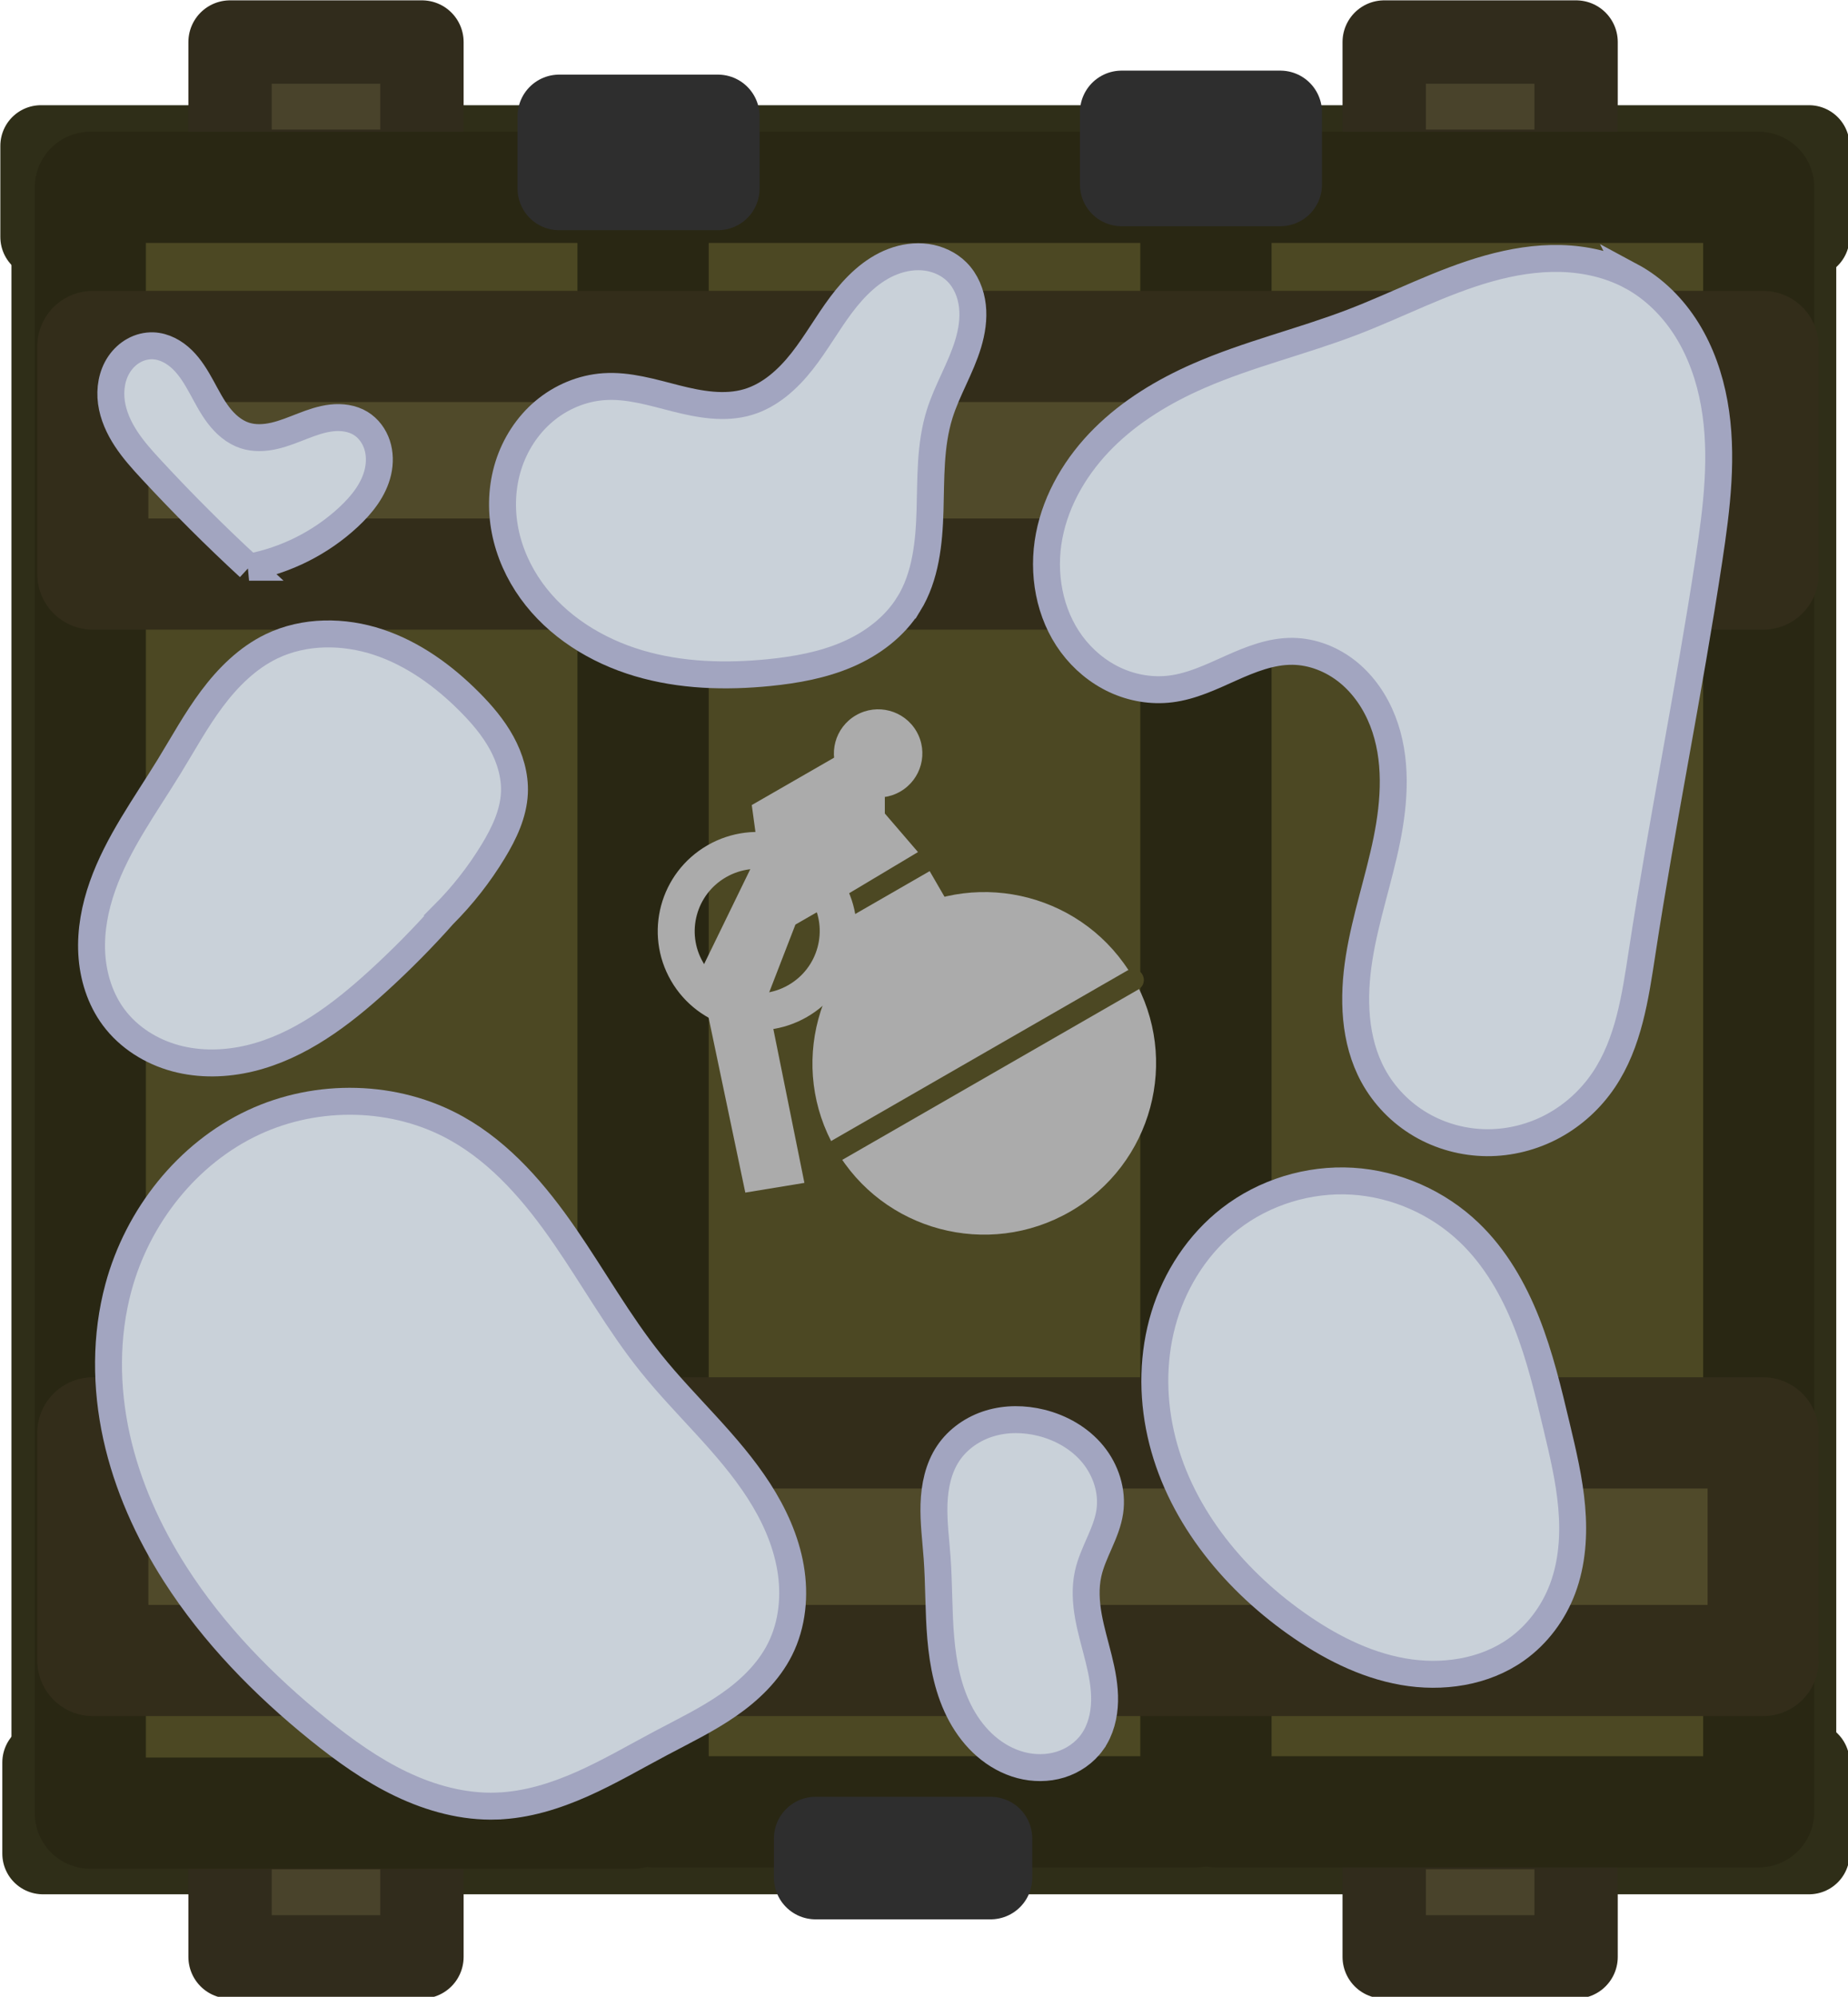 <?xml version="1.0" encoding="UTF-8" standalone="no"?>
<!-- Created with Inkscape (http://www.inkscape.org/) -->

<svg
   width="131.726"
   height="142.25"
   viewBox="0 0 34.853 37.637"
   version="1.1"
   id="svg1"
   inkscape:version="1.3.2 (1:1.3.2+202311252150+091e20ef0f)"
   sodipodi:docname="grenade_crate_winter.svg"
   xmlns:inkscape="http://www.inkscape.org/namespaces/inkscape"
   xmlns:sodipodi="http://sodipodi.sourceforge.net/DTD/sodipodi-0.dtd"
   xmlns="http://www.w3.org/2000/svg"
   xmlns:svg="http://www.w3.org/2000/svg">
  <sodipodi:namedview
     id="namedview1"
     pagecolor="#505050"
     bordercolor="#ffffff"
     borderopacity="1"
     inkscape:showpageshadow="0"
     inkscape:pageopacity="0"
     inkscape:pagecheckerboard="1"
     inkscape:deskcolor="#505050"
     inkscape:document-units="px"
     inkscape:zoom="7.6788377"
     inkscape:cx="48.640174"
     inkscape:cy="65.56982"
     inkscape:window-width="2560"
     inkscape:window-height="1372"
     inkscape:window-x="0"
     inkscape:window-y="0"
     inkscape:window-maximized="1"
     inkscape:current-layer="layer1" />
  <defs
     id="defs1">
    <inkscape:path-effect
       effect="spiro"
       id="path-effect5-3"
       is_visible="true"
       lpeversion="1" />
    <inkscape:path-effect
       effect="spiro"
       id="path-effect5-3-2"
       is_visible="true"
       lpeversion="1" />
    <inkscape:path-effect
       effect="spiro"
       id="path-effect7-2"
       is_visible="true"
       lpeversion="1" />
    <inkscape:path-effect
       effect="spiro"
       id="path-effect4-1"
       is_visible="true"
       lpeversion="1" />
    <inkscape:path-effect
       effect="spiro"
       id="path-effect4-1-7"
       is_visible="true"
       lpeversion="1" />
    <inkscape:path-effect
       effect="spiro"
       id="path-effect8-2"
       is_visible="true"
       lpeversion="1" />
    <inkscape:path-effect
       effect="spiro"
       id="path-effect8-2-6"
       is_visible="true"
       lpeversion="1" />
    <inkscape:path-effect
       effect="spiro"
       id="path-effect5-3-1"
       is_visible="true"
       lpeversion="1" />
    <inkscape:path-effect
       effect="spiro"
       id="path-effect5-3-2-5"
       is_visible="true"
       lpeversion="1" />
    <inkscape:path-effect
       effect="spiro"
       id="path-effect7-2-6"
       is_visible="true"
       lpeversion="1" />
    <inkscape:path-effect
       effect="spiro"
       id="path-effect4-1-4"
       is_visible="true"
       lpeversion="1" />
    <inkscape:path-effect
       effect="spiro"
       id="path-effect4-1-7-2"
       is_visible="true"
       lpeversion="1" />
    <inkscape:path-effect
       effect="spiro"
       id="path-effect8-2-5"
       is_visible="true"
       lpeversion="1" />
    <inkscape:path-effect
       effect="spiro"
       id="path-effect8-2-6-6"
       is_visible="true"
       lpeversion="1" />
    <inkscape:path-effect
       effect="spiro"
       id="path-effect5-3-6"
       is_visible="true"
       lpeversion="1" />
    <inkscape:path-effect
       effect="spiro"
       id="path-effect5-3-2-8"
       is_visible="true"
       lpeversion="1" />
    <inkscape:path-effect
       effect="spiro"
       id="path-effect7-2-8"
       is_visible="true"
       lpeversion="1" />
    <inkscape:path-effect
       effect="spiro"
       id="path-effect4-1-43"
       is_visible="true"
       lpeversion="1" />
    <inkscape:path-effect
       effect="spiro"
       id="path-effect4-1-7-1"
       is_visible="true"
       lpeversion="1" />
    <inkscape:path-effect
       effect="spiro"
       id="path-effect8-2-4"
       is_visible="true"
       lpeversion="1" />
    <inkscape:path-effect
       effect="spiro"
       id="path-effect8-2-6-9"
       is_visible="true"
       lpeversion="1" />
  </defs>
  <g
     inkscape:label="Layer 1"
     inkscape:groupmode="layer"
     id="layer1"
     transform="translate(-20.515,-18.491)">
    <g
       id="g116"
       transform="matrix(0.396,0,0,0.396,11.001,10.172)">
      <rect
         style="fill:#454326;fill-opacity:1;stroke:#2f2e18;stroke-width:3.869;stroke-linecap:round;stroke-linejoin:round;stroke-dasharray:none;stroke-opacity:1;paint-order:stroke fill markers"
         id="rect7"
         width="84.204"
         height="4.337"
         x="25.976"
         y="27.949" />
      <rect
         style="fill:#454326;fill-opacity:1;stroke:#2f2e18;stroke-width:3.869;stroke-linecap:round;stroke-linejoin:round;stroke-dasharray:none;stroke-opacity:1;paint-order:stroke fill markers"
         id="rect8"
         width="84.113"
         height="4.339"
         x="26.07"
         y="104.898" />
      <rect
         style="fill:#454326;fill-opacity:1;stroke:#2f2e18;stroke-width:3.869;stroke-linecap:round;stroke-linejoin:round;stroke-dasharray:none;stroke-opacity:1;paint-order:stroke fill markers"
         id="rect9"
         width="72.175"
         height="4.543"
         x="32.723"
         y="-109.544"
         transform="rotate(90)" />
      <rect
         style="fill:#454326;fill-opacity:1;stroke:#2f2e18;stroke-width:3.869;stroke-linecap:round;stroke-linejoin:round;stroke-dasharray:none;stroke-opacity:1;paint-order:stroke fill markers"
         id="rect10"
         width="72.175"
         height="4.543"
         x="32.509"
         y="-31.048"
         transform="rotate(90)" />
      <rect
         style="fill:#49432b;fill-opacity:1;stroke:#312c1c;stroke-width:3.969;stroke-linecap:round;stroke-linejoin:round;stroke-dasharray:none;stroke-opacity:1;paint-order:stroke fill markers"
         id="rect11"
         width="9.139"
         height="6.152"
         x="34.982"
         y="108" />
      <rect
         style="fill:#49432b;fill-opacity:1;stroke:#312c1c;stroke-width:3.969;stroke-linecap:round;stroke-linejoin:round;stroke-dasharray:none;stroke-opacity:1;paint-order:stroke fill markers"
         id="rect12"
         width="9.139"
         height="6.152"
         x="89.949"
         y="108" />
      <rect
         style="fill:#49432b;fill-opacity:1;stroke:#312c1c;stroke-width:3.969;stroke-linecap:round;stroke-linejoin:round;stroke-dasharray:none;stroke-opacity:1;paint-order:stroke fill markers"
         id="rect13"
         width="9.139"
         height="6.152"
         x="34.982"
         y="23.008" />
      <rect
         style="fill:#49432b;fill-opacity:1;stroke:#312c1c;stroke-width:3.969;stroke-linecap:round;stroke-linejoin:round;stroke-dasharray:none;stroke-opacity:1;paint-order:stroke fill markers"
         id="rect14"
         width="9.139"
         height="6.152"
         x="89.949"
         y="23.008" />
      <rect
         style="fill:#4c4823;fill-opacity:1;stroke:#292713;stroke-width:5.292;stroke-linecap:round;stroke-linejoin:round;stroke-dasharray:none;stroke-opacity:1;paint-order:stroke fill markers"
         id="rect15"
         width="25.846"
         height="77.386"
         x="28.327"
         y="29.924" />
      <rect
         style="fill:#4c4823;fill-opacity:1;stroke:#292713;stroke-width:5.292;stroke-linecap:round;stroke-linejoin:round;stroke-dasharray:none;stroke-opacity:1;paint-order:stroke fill markers"
         id="rect16"
         width="25.846"
         height="77.323"
         x="55.133"
         y="29.924" />
      <rect
         style="fill:#4c4823;fill-opacity:1;stroke:#292713;stroke-width:5.292;stroke-linecap:round;stroke-linejoin:round;stroke-dasharray:none;stroke-opacity:1;paint-order:stroke fill markers"
         id="rect17"
         width="25.846"
         height="77.323"
         x="81.939"
         y="29.924" />
      <rect
         style="fill:#504a2a;fill-opacity:1;stroke:#332d1a;stroke-width:5.292;stroke-linecap:round;stroke-linejoin:round;stroke-dasharray:none;stroke-opacity:1;paint-order:stroke fill markers"
         id="rect18"
         width="79.551"
         height="10.833"
         x="28.446"
         y="37.499" />
      <rect
         style="fill:#504a2a;fill-opacity:1;stroke:#332d1a;stroke-width:5.292;stroke-linecap:round;stroke-linejoin:round;stroke-dasharray:none;stroke-opacity:1;paint-order:stroke fill markers"
         id="rect19"
         width="79.551"
         height="10.833"
         x="28.446"
         y="89.21" />
      <rect
         style="fill:#3e3e3e;fill-opacity:1;stroke:#2e2e2e;stroke-width:3.969;stroke-linecap:round;stroke-linejoin:round;stroke-dasharray:none;stroke-opacity:1;paint-order:stroke fill markers"
         id="rect20"
         width="8.335"
         height="1.864"
         x="62.868"
         y="108.516" />
      <rect
         style="fill:#3e3e3e;fill-opacity:1;stroke:#2e2e2e;stroke-width:3.969;stroke-linecap:round;stroke-linejoin:round;stroke-dasharray:none;stroke-opacity:1;paint-order:stroke fill markers"
         id="rect21"
         width="7.559"
         height="3.437"
         x="50.658"
         y="26.543" />
      <rect
         style="fill:#3e3e3e;fill-opacity:1;stroke:#2e2e2e;stroke-width:3.969;stroke-linecap:round;stroke-linejoin:round;stroke-dasharray:none;stroke-opacity:1;paint-order:stroke fill markers"
         id="rect22"
         width="7.559"
         height="3.437"
         x="77.443"
         y="26.353" />
      <rect
         style="fill:#ababab;fill-opacity:1;fill-rule:evenodd;stroke:#4c4823;stroke-width:0;stroke-linecap:round;stroke-linejoin:round;stroke-dasharray:none;stroke-opacity:1"
         id="rect23"
         width="5.098"
         height="2.083"
         x="22.686"
         y="88.249"
         transform="matrix(0.867,-0.499,0.501,0.865,0,0)" />
      <path
         style="fill:#ababab;fill-opacity:1;fill-rule:evenodd;stroke:#4c4823;stroke-width:0;stroke-linecap:round;stroke-linejoin:round;stroke-dasharray:none;stroke-opacity:1"
         d="m 63.563,64.063 -1.655,0.952 -1.351,3.489 1.779,8.806 -2.815,0.462 -2.186,-10.418 2.804,-5.757 -0.31,-2.271 4.137,-2.38 2.2,1.993 v 0.789 l 1.579,1.836 z"
         id="path23"
         sodipodi:nodetypes="ccccccccccccc" />
      <ellipse
         style="fill:#ababab;fill-opacity:1;fill-rule:evenodd;stroke:#4c4823;stroke-width:0;stroke-linecap:round;stroke-linejoin:round;stroke-dasharray:none;stroke-opacity:1"
         id="circle23"
         cx="25.449"
         cy="97.48"
         transform="matrix(0.867,-0.499,0.501,0.865,0,0)"
         rx="8.175"
         ry="8.159" />
      <path
         style="fill:#222222;fill-opacity:0.697;fill-rule:evenodd;stroke:#4c4823;stroke-width:1.043;stroke-linecap:round;stroke-linejoin:round;stroke-dasharray:none;stroke-opacity:1"
         d="m 63.905,75.748 14.075,-8.095"
         id="path24" />
      <ellipse
         style="fill:none;fill-opacity:1;fill-rule:evenodd;stroke:#ababab;stroke-width:1.758;stroke-linecap:round;stroke-linejoin:round;stroke-dasharray:none;stroke-opacity:1"
         id="circle24"
         cx="19.248"
         cy="86.627"
         transform="matrix(0.867,-0.499,0.501,0.865,0,0)"
         rx="3.854"
         ry="3.846" />
      <ellipse
         style="fill:#ababab;fill-opacity:1;fill-rule:evenodd;stroke:#4c4823;stroke-width:0;stroke-linecap:round;stroke-linejoin:round;stroke-dasharray:none;stroke-opacity:1"
         id="circle25"
         cx="28.468"
         cy="82.166"
         transform="matrix(0.867,-0.499,0.501,0.865,0,0)"
         rx="2.105"
         ry="2.101" />
    </g>
    <g
       inkscape:label="שכבה 1"
       id="layer1-5"
       transform="matrix(0.398,0,0,0.398,-48.07,-10.465)">
      <path
         style="fill:#c9d1d9;fill-opacity:1;stroke:#a2a5c0;stroke-width:1.276;stroke-dasharray:none;stroke-opacity:1"
         d="m 147.819,204.002 c -1.6,-1.476 -3.142,-3.015 -4.622,-4.613 -0.429,-0.463 -0.854,-0.933 -1.201,-1.46 -0.347,-0.527 -0.616,-1.116 -0.701,-1.741 -0.085,-0.625 0.024,-1.289 0.377,-1.812 0.177,-0.261 0.412,-0.484 0.688,-0.637 0.276,-0.153 0.593,-0.234 0.908,-0.223 0.526,0.019 1.019,0.293 1.395,0.662 0.376,0.369 0.65,0.827 0.904,1.289 0.254,0.462 0.493,0.935 0.814,1.352 0.321,0.417 0.736,0.781 1.237,0.944 0.451,0.147 0.942,0.121 1.404,0.014 0.462,-0.107 0.901,-0.291 1.343,-0.462 0.442,-0.171 0.894,-0.33 1.365,-0.383 0.471,-0.052 0.968,0.01 1.372,0.256 0.371,0.226 0.644,0.597 0.78,1.01 0.136,0.412 0.14,0.863 0.044,1.286 -0.193,0.847 -0.765,1.559 -1.402,2.15 -1.305,1.21 -2.957,2.041 -4.706,2.368 z"
         id="path5"
         inkscape:path-effect="#path-effect5-3-6"
         inkscape:original-d="m 147.81891,204.00199 c -0.88106,0.51415 -3.61693,-3.97001 -4.62165,-4.61271 -1.00471,-0.64269 0.10159,-4.87773 0.0707,-5.8739 -0.0309,-0.99618 3.20559,4.84185 4.34942,4.24736 1.14383,-0.59449 4.58845,-1.34571 5.48496,-0.57448 0.89652,0.77123 -0.45361,3.49811 -0.57727,4.44608 -0.12366,0.94797 -3.82508,1.8535 -4.70614,2.36765 z"
         sodipodi:nodetypes="sssssss"
         transform="translate(36.308,-104.386)" />
      <path
         style="fill:#c9d1d9;fill-opacity:1;stroke:#a2a5c0;stroke-width:1.276;stroke-dasharray:none;stroke-opacity:1"
         d="m 150.553,208.101 c -0.366,0.516 -0.915,0.893 -1.52,1.079 -0.605,0.185 -1.262,0.182 -1.874,0.02 -0.612,-0.162 -1.178,-0.48 -1.655,-0.895 -0.478,-0.415 -0.868,-0.926 -1.171,-1.481 -0.605,-1.111 -0.856,-2.383 -0.964,-3.643 -0.108,-1.261 -0.081,-2.53 -0.172,-3.792 -0.061,-0.846 -0.174,-1.691 -0.148,-2.539 0.027,-0.848 0.204,-1.714 0.677,-2.418 0.458,-0.683 1.176,-1.175 1.963,-1.413 0.787,-0.238 1.639,-0.228 2.437,-0.031 0.944,0.234 1.834,0.739 2.451,1.491 0.618,0.752 0.944,1.756 0.802,2.719 -0.152,1.03 -0.804,1.925 -1.027,2.942 -0.146,0.665 -0.104,1.36 0.017,2.03 0.121,0.67 0.318,1.324 0.482,1.985 0.164,0.661 0.296,1.337 0.281,2.018 -0.015,0.681 -0.185,1.373 -0.579,1.928 z"
         id="path5-0"
         inkscape:path-effect="#path-effect5-3-2-8"
         inkscape:original-d="m 150.55298,208.10113 c -0.88106,0.51415 -6.351,-8.06915 -7.35572,-8.71185 -1.00471,-0.64269 0.55994,-3.96101 0.52903,-4.95718 -0.0309,-0.99618 3.25565,-0.84904 4.39948,-1.44353 1.14383,-0.59449 2.35672,3.43883 3.25323,4.21006 0.89652,0.77123 -0.90374,1.9936 -1.0274,2.94157 -0.12366,0.94797 1.08244,7.44678 0.20138,7.96093 z"
         sodipodi:nodetypes="sssssss"
         transform="translate(73.534,-52.854)" />
      <path
         style="fill:#c9d1d9;fill-opacity:1;stroke:#a2a5c0;stroke-width:1.276;stroke-dasharray:none;stroke-opacity:1"
         d="m 143.003,217.161 c -0.975,1.095 -2.007,2.14 -3.091,3.128 -1.764,1.609 -3.741,3.106 -6.061,3.667 -1.16,0.28 -2.391,0.313 -3.543,0.002 -1.152,-0.311 -2.22,-0.979 -2.933,-1.937 -0.647,-0.869 -0.982,-1.949 -1.04,-3.031 -0.058,-1.082 0.15,-2.167 0.511,-3.189 0.722,-2.043 2.027,-3.817 3.16,-5.665 0.661,-1.078 1.268,-2.192 2.025,-3.204 0.757,-1.012 1.681,-1.932 2.819,-2.482 1.563,-0.755 3.427,-0.745 5.074,-0.197 1.647,0.548 3.091,1.597 4.315,2.828 0.582,0.585 1.124,1.22 1.52,1.944 0.396,0.724 0.642,1.545 0.604,2.37 -0.046,0.988 -0.489,1.913 -1.002,2.758 -0.663,1.092 -1.456,2.104 -2.359,3.007 z"
         id="path6"
         inkscape:path-effect="#path-effect7-2-8"
         inkscape:original-d="m 143.00308,217.16091 c -0.2569,0.32753 -2.25431,3.00506 -3.09076,3.12791 -1.72366,0.25315 -13.78757,1.32159 -12.53668,1.73215 6.36177,2.08777 5.43964,-18.62319 2.63116,-11.88467 -1.35358,3.24772 4.52034,-4.19914 4.84385,-5.68572 0.32352,-1.48657 6.80167,2.91129 9.38869,2.63111 2.58702,-0.28018 1.28334,3.51725 2.12416,4.31384 0.84081,0.79659 -1.00802,1.83865 -1.00152,2.75797 0.007,0.91931 -1.57258,2.00497 -2.35887,3.00746 z"
         sodipodi:nodetypes="ssssssssss"
         transform="translate(50.337,-101.086)" />
      <path
         style="fill:#c9d1d9;fill-opacity:1;stroke:#a2a5c0;stroke-width:1.276;stroke-dasharray:none;stroke-opacity:1"
         d="m 127.773,179.777 c -0.815,1.142 -1.308,2.486 -1.636,3.85 -0.328,1.364 -0.5,2.76 -0.733,4.144 -0.201,1.2 -0.449,2.398 -0.509,3.613 -0.061,1.216 0.075,2.467 0.606,3.562 0.577,1.19 1.597,2.134 2.769,2.748 1.171,0.615 2.488,0.916 3.806,1.023 2.637,0.214 5.274,-0.326 7.918,-0.383 2.423,-0.052 4.835,0.301 7.255,0.422 2.42,0.121 4.915,-0.005 7.142,-0.961 3.064,-1.316 5.371,-4.208 6.09,-7.465 0.75,-3.394 -0.193,-7.074 -2.304,-9.836 -1.443,-1.888 -3.393,-3.362 -5.545,-4.37 -2.152,-1.007 -4.502,-1.558 -6.87,-1.758 -3.344,-0.283 -6.72,0.124 -9.981,0.915 -1.52,0.369 -3.03,0.825 -4.424,1.535 -1.394,0.71 -2.675,1.686 -3.584,2.96 z"
         id="path4"
         inkscape:path-effect="#path-effect4-1-43"
         inkscape:original-d="m 127.77308,179.77691 c -2.91192,1.25006 -3.36707,2.01781 -2.36831,7.99412 0.32312,1.93344 -0.90104,4.60537 0.0966,7.17517 1.7226,4.43721 8.72018,2.2324 14.49315,3.38807 5.77297,1.15567 11.07731,1.38757 14.39676,-0.53855 3.31946,-1.92612 2.77074,-7.2077 6.0902,-7.46452 3.31946,-0.25681 -2.88169,-6.11263 -2.30439,-9.83646 0.57729,-3.72383 -10.82719,-2.91739 -12.41476,-6.12758 -1.58757,-3.2102 -6.90895,-4.88736 -9.98129,0.91549 -12.7581,24.09671 4.71067,-0.96577 -8.00796,4.49426 z"
         sodipodi:nodetypes="ssssssssss"
         transform="rotate(-127.469,156.516,152.231)" />
      <path
         style="fill:#c9d1d9;fill-opacity:1;stroke:#a2a5c0;stroke-width:1.276;stroke-dasharray:none;stroke-opacity:1"
         d="m 123.697,173.99 c -0.684,0.931 -1.102,2.042 -1.294,3.182 -0.192,1.14 -0.163,2.308 -0.011,3.454 0.305,2.291 1.096,4.486 1.612,6.738 0.575,2.512 0.806,5.099 1.497,7.582 0.482,1.732 1.196,3.418 2.272,4.859 1.076,1.441 2.533,2.629 4.234,3.212 1.701,0.584 3.651,0.522 5.231,-0.335 0.79,-0.429 1.479,-1.049 1.968,-1.804 0.488,-0.755 0.773,-1.644 0.788,-2.543 0.018,-1.014 -0.298,-2 -0.578,-2.975 -0.28,-0.975 -0.529,-1.992 -0.376,-2.995 0.144,-0.944 0.647,-1.817 1.347,-2.467 0.7,-0.65 1.587,-1.081 2.516,-1.3 1.858,-0.438 3.817,-0.038 5.616,0.601 1.799,0.639 3.511,1.516 5.335,2.079 1.825,0.563 3.834,0.793 5.622,0.124 1.022,-0.383 1.934,-1.053 2.612,-1.909 0.678,-0.855 1.122,-1.893 1.284,-2.973 0.161,-1.08 0.04,-2.199 -0.339,-3.223 -0.379,-1.024 -1.014,-1.951 -1.825,-2.682 -1.572,-1.417 -3.685,-2.033 -5.711,-2.644 -6.024,-1.815 -11.95,-3.94 -17.976,-5.747 -2.38,-0.713 -4.822,-1.383 -7.305,-1.291 -1.241,0.046 -2.483,0.286 -3.62,0.787 -1.137,0.501 -2.166,1.27 -2.901,2.271 z"
         id="path4-2"
         inkscape:path-effect="#path-effect4-1-7-1"
         inkscape:original-d="m 123.69679,173.9902 c -2.91192,1.25006 -0.69162,7.39762 0.30714,13.37393 0.32312,1.93344 0.4998,5.01227 1.49744,7.58207 1.7226,4.43721 8.72018,2.2324 14.49315,3.38807 5.77297,1.15567 -4.27269,-4.04441 -0.95324,-5.97053 3.31946,-1.92612 17.11756,-0.70668 20.43702,-0.9635 3.31946,-0.25681 1.15459,-7.06243 1.73189,-10.78626 0.57729,-3.72383 -4.12385,0.56634 -5.71142,-2.64385 -1.58757,-3.2102 -14.9037,-11.54941 -17.97604,-5.74656 -12.7581,24.09671 -1.10731,-3.6934 -13.82594,1.76663 z"
         sodipodi:nodetypes="ssssssssss"
         transform="rotate(81.933,237.424,202.421)" />
      <path
         style="fill:#c9d1d9;fill-opacity:1;stroke:#a2a5c0;stroke-width:1.276;stroke-dasharray:none;stroke-opacity:1"
         d="m 159.252,221.003 c -3.066,-2.174 -5.585,-5.306 -6.4,-8.976 -0.408,-1.835 -0.378,-3.776 0.171,-5.574 0.549,-1.797 1.628,-3.443 3.112,-4.596 1.63,-1.266 3.73,-1.908 5.791,-1.785 2.061,0.123 4.064,1.008 5.554,2.438 1.226,1.176 2.093,2.686 2.717,4.267 0.624,1.58 1.019,3.24 1.413,4.893 0.302,1.269 0.607,2.544 0.719,3.844 0.113,1.3 0.027,2.636 -0.432,3.858 -0.43,1.146 -1.192,2.172 -2.191,2.881 -1.528,1.085 -3.529,1.371 -5.374,1.046 -1.845,-0.324 -3.551,-1.213 -5.08,-2.296 z"
         id="path7"
         inkscape:path-effect="#path-effect8-2-4"
         inkscape:original-d="m 159.25214,221.00281 c -3.48466,-0.41672 -1.66537,-17.16457 -3.11694,-19.14534 -1.45158,-1.98078 9.02481,2.6818 11.34456,0.65267 2.31976,-2.02911 0.61512,8.09743 4.12945,9.15972 3.51433,1.0623 -0.65819,6.11447 0.28756,7.70185 0.94576,1.58738 -0.34703,1.10432 -2.19064,2.88126 -1.84361,1.77695 -6.96932,-0.83343 -10.45399,-1.25016 z"
         sodipodi:nodetypes="sssssss"
         transform="translate(74.473,-71.379)" />
      <path
         style="fill:#c9d1d9;fill-opacity:1;stroke:#a2a5c0;stroke-width:1.276;stroke-dasharray:none;stroke-opacity:1"
         d="m 159.252,221.003 c -1.185,-0.467 -2.158,-1.38 -2.859,-2.443 -0.701,-1.063 -1.149,-2.274 -1.496,-3.499 -0.567,-2.003 -0.88,-4.104 -0.646,-6.172 0.233,-2.069 1.044,-4.109 2.495,-5.602 0.725,-0.747 1.604,-1.349 2.574,-1.724 0.971,-0.376 2.034,-0.521 3.066,-0.387 1.032,0.134 2.031,0.551 2.83,1.218 0.8,0.667 1.394,1.583 1.644,2.594 0.278,1.122 0.131,2.299 0.048,3.453 -0.083,1.153 -0.089,2.366 0.433,3.398 0.489,0.967 1.39,1.663 2.346,2.174 0.955,0.511 1.986,0.866 2.953,1.354 0.967,0.488 1.896,1.135 2.452,2.065 0.278,0.465 0.456,0.994 0.476,1.535 0.02,0.541 -0.123,1.093 -0.434,1.536 -0.346,0.493 -0.885,0.831 -1.463,1.002 -0.578,0.171 -1.193,0.183 -1.791,0.113 -1.197,-0.14 -2.337,-0.601 -3.532,-0.751 -1.519,-0.19 -3.048,0.131 -4.563,0.355 -1.514,0.224 -3.109,0.345 -4.533,-0.217 z"
         id="path7-7"
         inkscape:path-effect="#path-effect8-2-6-9"
         inkscape:original-d="m 159.25214,221.00281 c -3.48466,-0.41672 -2.90315,-3.96154 -4.35472,-5.94231 -1.45158,-1.98078 9.6437,-8.04566 11.96345,-10.07479 2.31976,-2.02911 -3.03316,5.78797 0.48117,6.85026 3.51433,1.0623 6.84691,7.07648 7.79266,8.66386 0.94576,1.58738 -4.94304,-1.4121 -6.78665,0.36484 -1.84361,1.77695 -5.61124,0.55487 -9.09591,0.13814 z"
         sodipodi:nodetypes="sssssss"
         transform="rotate(-79.917,115.921,127.683)" />
    </g>
  </g>
</svg>
